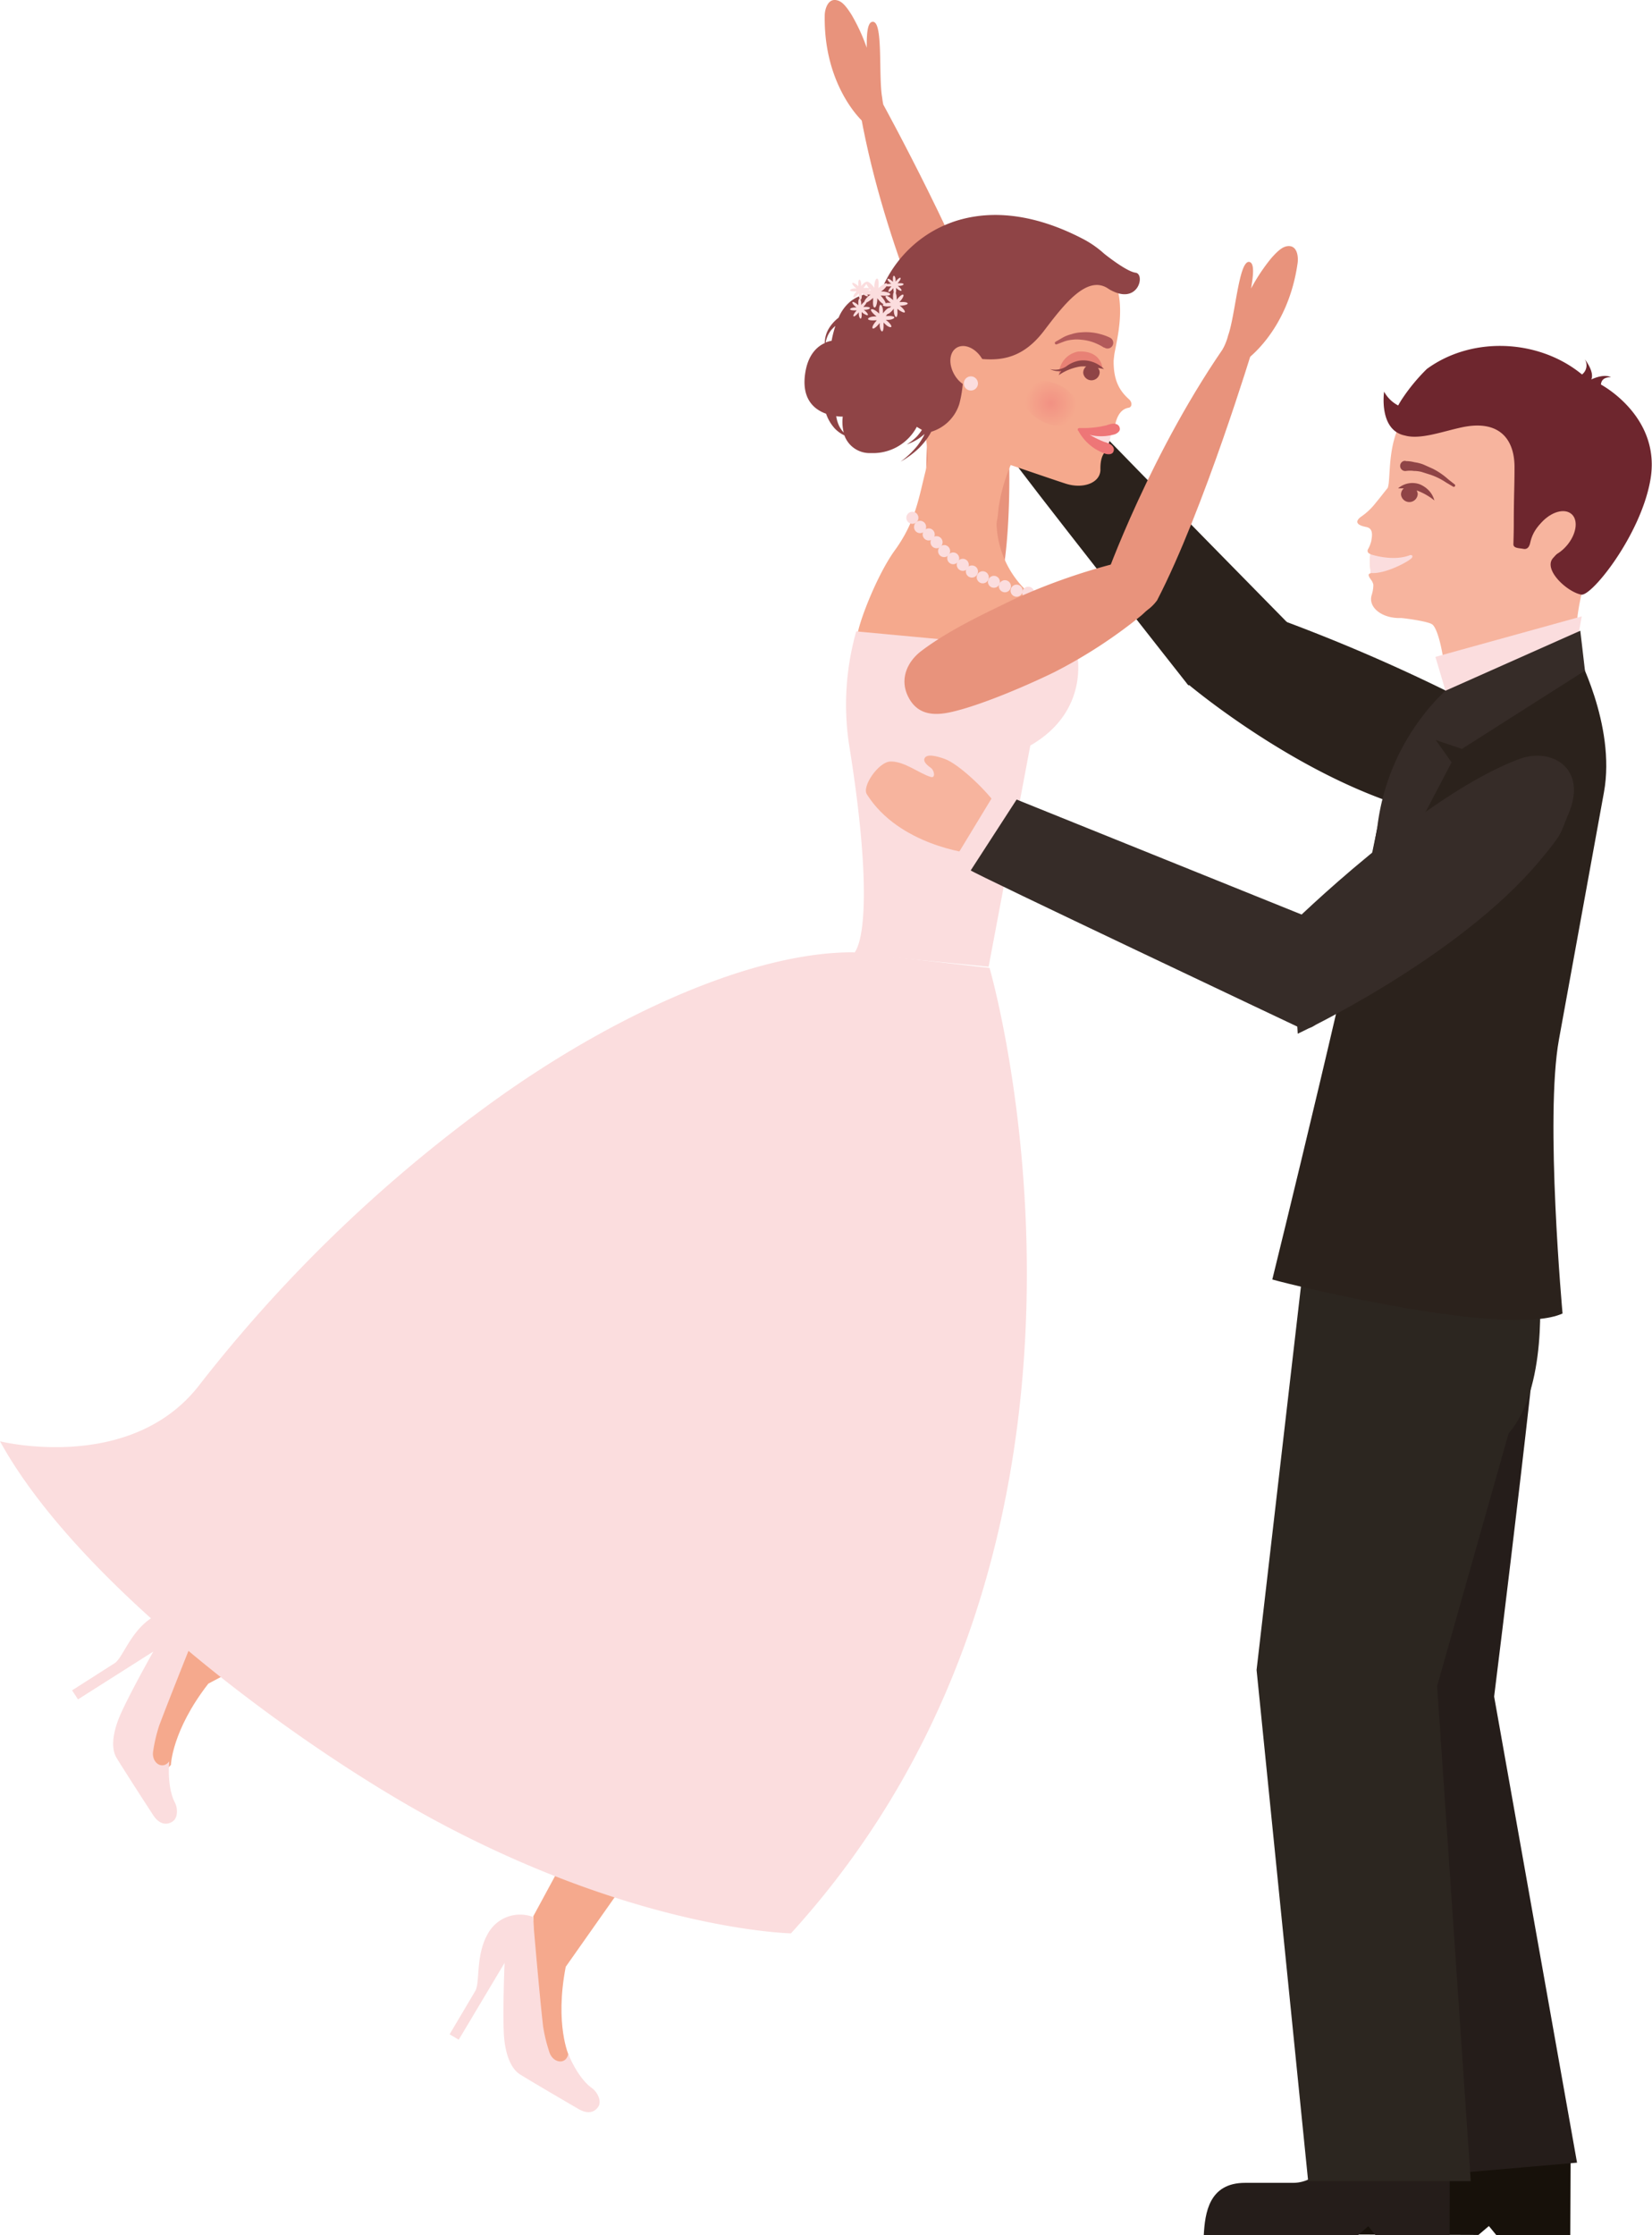 <svg xmlns="http://www.w3.org/2000/svg" xmlns:xlink="http://www.w3.org/1999/xlink" viewBox="0 0 252.09 341.03"><defs><style>.cls-1{fill:#2b221c;}.cls-2{fill:#f7b49e;}.cls-3{fill:#fbddde;}.cls-4{fill:#6e262e;}.cls-5{fill:#8f4446;}.cls-6{fill:#17110a;}.cls-7{fill:#251d1a;}.cls-8{fill:#2c2620;}.cls-9{fill:#e8937c;}.cls-10{fill:#f5a98d;}.cls-11{fill:#b25a5a;}.cls-12{fill:#ee7677;}.cls-13{fill:url(#radial-gradient);}.cls-14{fill:#e88175;}.cls-15{fill:#362c28;}</style><radialGradient id="radial-gradient" cx="684.36" cy="-79.12" r="3.92" gradientTransform="translate(-528.38 76.75) rotate(5.33)" gradientUnits="userSpaceOnUse"><stop offset="0" stop-color="#f29183"/><stop offset="1" stop-color="#f5a98d"/></radialGradient></defs><title>Together since</title><g id="Layer_2" data-name="Layer 2"><g id="Capa_1" data-name="Capa 1"><path class="cls-1" d="M231.88,126c-3.23.22-7.24-.45-12.92-1.69-19.12-4.14-37.84-20.06-37.84-20.06L196,94.78a268.81,268.81,0,0,1,28.69,12.64,67.93,67.93,0,0,1,11.3,8.12C240,119,239.51,125.52,231.88,126Z"/><path class="cls-2" d="M155.57,67.83s-10.94-6.64-10.5-13.4c.16-2.54,2-4.29,3.66-3.68a26.59,26.59,0,0,1,6.09,4.06c.56.45.89-.65.52-1.33s-.59-1.29-.32-1.61c.61-.7,1.93.41,2.84,1.27,1.63,1.54,4,7.26,4.47,10.33Z"/><rect class="cls-3" x="153.9" y="63.66" width="11.48" height="5.22" transform="translate(-9.37 102.49) rotate(-34.64)"/><path class="cls-1" d="M196.45,95s-23.08-23.46-31.07-31.78l-10.77,7c-.15.23,26.7,34.32,26.7,34.32C181.66,105,196.45,95,196.45,95Z"/><path class="cls-2" d="M207.77,78.79a9.75,9.75,0,0,0,2.16-2.06c.52-.62,1.09-1.36,1.84-2.3a4.48,4.48,0,0,0,.17-1c.19-2,.11-5.81,1.81-8.92-.13-4.13,3.44-7.21,4.48-7.77,12.12-6.51,24.58,1.63,25.58,2.29,0,0,9,4.75,7.3,14.11-1.51,8.31-5.23,14.68-9.61,16.88a31,31,0,0,0-.92,5.45c-.39,3-.69,16.43-.69,16.43L220,108.3c1.44-2.23,0-11.8-1.41-13-.59-.5-4.48-1-4.83-1-2.78.1-5-1.56-4.46-3.46a5.27,5.27,0,0,0,.27-1.62c-.14-.66-.54-.86-.7-1.37-.07-.23.08-.34.31-.39a14.77,14.77,0,0,1-.06-2.91c-.55-.21-.48-.61-.31-.84a5,5,0,0,0,.44-1.15c.13-.79.36-1.94-.78-2.15C206.34,80,207.24,79.15,207.77,78.79Z"/><path class="cls-4" d="M244.3,58.68c.08-1.27,1.53-1.11,1.53-1.11-1.12-.61-3,.33-3,.33.52-1.18-1-3.09-1-3.09a1.76,1.76,0,0,1-.42,2.33c-6.54-5.39-16.75-5.91-23.68-.84a28.56,28.56,0,0,0-3.72,4.49,12.37,12.37,0,0,0-.65,1.08,5.15,5.15,0,0,1-2.15-2.11s-.88,5.89,3.2,6.7c2.35.65,5.72-.63,8.64-1.25,5.52-1.19,8,1.57,8.06,5.92,0,3.06-.08,3.84-.11,7.84,0,1.5,0,1.92-.06,4.07,0,.63.85.58,1.54.71.9.16,1-.9,1.09-1.2a5.65,5.65,0,0,1,4-4.06c1.51-.37,2,.23,2.38,1,1,1.73-.82,3.29-2.95,5.65-1.58,1.75,2.13,5.19,4.3,5.59,1.58.28,9-9,10.52-17.38C253.63,63.6,244.3,58.68,244.3,58.68Z"/><path class="cls-2" d="M234.9,80.11c-1.41,1.8-1.57,3.9-.35,4.7s3.33,0,4.73-1.8,1.57-3.91.35-4.71S236.3,78.31,234.9,80.11Z"/><path class="cls-5" d="M214.51,70.36a5.12,5.12,0,0,1,1.33.17,6.14,6.14,0,0,1,1.37.35l1.43.64A10.86,10.86,0,0,1,221,73.14l1,.79a.2.2,0,0,1,0,.28.19.19,0,0,1-.25.05l0,0-1.07-.63a10.05,10.05,0,0,0-2.39-1.19L216.9,72a5.06,5.06,0,0,0-1.15-.14,4.24,4.24,0,0,0-1.17,0,.78.78,0,1,1-.28-1.54h.21Z"/><path class="cls-3" d="M215.18,84.7s.51-.08.3.37-4.07,2.59-6.33,2.36l0-.23a11,11,0,0,1,0-2.63C209.36,84.66,212.64,85.71,215.18,84.7Z"/><path class="cls-5" d="M214.22,74.52h-.88a3.34,3.34,0,0,1,3.27-.64,4,4,0,0,1,1.46,1,3.48,3.48,0,0,1,.81,1.48,9.65,9.65,0,0,0-2.59-1.49l-.11,0a1.14,1.14,0,0,1,.16.48,1.28,1.28,0,0,1-2.54.2A1.17,1.17,0,0,1,214.22,74.52Z"/><path class="cls-6" d="M239.68,327.46l-16.93,0c-.6,1.13-2.9,5.54-7,5.53l-7.32,0c-5.53,0-6.13,4.58-6.33,7.95l23.5.08,1.6-1.36,1.12,1.37,11.3,0Z"/><path class="cls-7" d="M201.84,193.59l8.06,63.88,5.15,74.74,25.6-2.22L228,258.87s8.23-66.05,7.57-69.05Z"/><path class="cls-7" d="M221.22,327.51H204.27c-.58,1.14-2.87,5.56-6.94,5.56H190c-5.53,0-6.12,4.59-6.31,8h23.51l1.59-1.37,1.12,1.37h11.3Z"/><path class="cls-8" d="M198.75,194.31l-7,60.5,7.87,78h24.81l-5.13-75.54,10.91-38.56c5.89-6.78,4.89-21.37,4.52-24.41Z"/><path class="cls-9" d="M142.85,55.81c.44-2.61,2.2-5.09,4.55-5.12h0c2.36,0,3.6,2.21,4.33,4.74A74.87,74.87,0,0,1,154,71.08c.1,4.28-.11,12.1-1.06,16.72-.54,2.59-1.67,5-5,5.1-3,0-4.81-2.14-5.38-4.72-1.18-5.34-1.15-11.52-1.22-16A93.74,93.74,0,0,1,142.85,55.81Z"/><path class="cls-9" d="M144.34,56.93s-9.3-18.85-13-39.38L134.81,16s12.47,22.7,17.3,37.41c0,0,.83,3.93-2.35,5.37C147.05,60,144.34,56.93,144.34,56.93Z"/><path class="cls-9" d="M131.56,18.44s-5.88-5.35-5.71-16.07c0-.86.44-2.64,1.82-2.34.7.15,1.29.65,2.29,2.25a28.46,28.46,0,0,1,2.3,5c0-1.6,0-4.08,1-3.95,1.53.19.77,8.35,1.36,11.58a9.29,9.29,0,0,0,.49,2.16Z"/><path class="cls-10" d="M26.08,269.3s.15-5.24,5.71-12.4l18.85-10L45,238l-14.54,9.72-7.7,16.58S22.18,273.74,26.08,269.3Z"/><path class="cls-3" d="M30.45,247.68S26,258.74,24.28,263.33a24.06,24.06,0,0,0-.9,3.82c-.34,1.81,1.4,3,2.45,1.6,0,0-.42,3.86.88,6.34.39.74.5,2.29-.4,2.86-.71.46-1.89.66-3-1.08-.83-1.29-4.23-6.52-5.53-8.66-.95-1.59-.48-4.21.66-6.74C20,258,23.4,252,23.4,252L11.9,259.3,11,257.92l6.49-4.14c1.23-.77,2.43-4.87,5.69-6.94A5.6,5.6,0,0,1,30.45,247.68Z"/><path class="cls-10" d="M164,99.32h0a64.43,64.43,0,0,0-7.18-9A14.86,14.86,0,0,1,152.07,80c.12-1.26.07,0,.31-2.51a26.34,26.34,0,0,1,2.94-8.77l-14.41-3.48s1.08,3.71.41,6.31c-1.13,4.42-1.58,8-4.75,12.39-2.73,3.74-5.59,11.15-5.78,13.21l-.06.45,33.16,3.1.12-1.35Z"/><path class="cls-10" d="M169.94,55c-.05,3.18,1,4.71,2.33,5.91.56.5.48,1.23-.06,1.31-1.4.23-1.85,1.76-2,2.43-.28,1-.94,1-.91,1.83,0,.34-.53,1-.43,1.22.19.47.42,1-.14,1.21,0,0-.86.47-.81,2.75,0,2-2.6,3-5.29,2.14-1.66-.53-8.84-3-10.57-3.58a91.81,91.81,0,0,1-10.56-3.93A25.13,25.13,0,0,1,137.83,63c-5.9-4.88-8-21.48,7.23-28.94,3.93-1.92,14.15-.23,20.24,3.15a10,10,0,0,1,5.35,7.41c.75,3.61-.24,7.38-.61,9.46Z"/><path class="cls-11" d="M168.47,53.05a6.37,6.37,0,0,0-1-.55,7,7,0,0,0-2.47-.66,5.29,5.29,0,0,0-1.38,0,5,5,0,0,0-1.21.26l-1.15.44h0a.21.21,0,0,1-.28-.12.22.22,0,0,1,.09-.27l1.14-.66a5.18,5.18,0,0,1,1.27-.49,5.67,5.67,0,0,1,1.56-.29,8.19,8.19,0,0,1,3,.31,7.11,7.11,0,0,1,1.33.5.87.87,0,1,1-.88,1.49Z"/><path class="cls-3" d="M169.53,66.14a5.75,5.75,0,0,1-.58,2.09l-3.26-2.11Z"/><path class="cls-12" d="M170.26,64.69c-.34-.1-.62-.06-1.43.21a15.17,15.17,0,0,1-4.06.41c-.29,0-.42.3-.2.41a7.49,7.49,0,0,0,5.57.54s.88-.33.73-.94A.76.76,0,0,0,170.26,64.69Z"/><path class="cls-12" d="M169.75,68.06c-.22-.27-.47-.4-1.29-.65a15.46,15.46,0,0,1-3.57-2c-.22-.18-.51,0-.39.22a7.39,7.39,0,0,0,4.26,3.63s.91.24,1.14-.34A.76.76,0,0,0,169.75,68.06Z"/><path class="cls-13" d="M164.48,63.66c-.77,1.51-3.24,1.78-5.51.61s-3.47-3.34-2.69-4.85,3.24-1.77,5.51-.6S165.26,62.16,164.48,63.66Z"/><path class="cls-5" d="M173.28,41.61c-1.43-.19-4.71-2.84-4.79-2.9a15.46,15.46,0,0,0-3.42-2.35c-16.23-8.35-27.45-.55-30.78,8.45A5.88,5.88,0,0,0,129.77,46a6.38,6.38,0,0,0-1.8,2.47,6.07,6.07,0,0,0-1.54,1.74,4.32,4.32,0,0,0-.57,2.14c-1,.44-2.43,1.54-2.93,4.25-.77,4.21,1.29,5.88,3.13,6.53a6.4,6.4,0,0,0,1.37,2.3,4.87,4.87,0,0,0,1.42,1,4.09,4.09,0,0,0,4.05,2.7,7.55,7.55,0,0,0,7-4,7.28,7.28,0,0,0,.8.44,9.8,9.8,0,0,1-.76,1,7.77,7.77,0,0,1-1.58,1.25,8.05,8.05,0,0,0,1.86-.92,8.23,8.23,0,0,0,.87-.69c-.05.13-.12.27-.18.4A12.14,12.14,0,0,1,140,68a13.52,13.52,0,0,1-2.57,2.44,13.57,13.57,0,0,0,2.89-2.15,12.24,12.24,0,0,0,1.18-1.41,8.13,8.13,0,0,0,.6-1,6.44,6.44,0,0,0,4.3-4.28,17.68,17.68,0,0,0,.35-7.23c4.09.6,8.48,1.55,12.64-4,3-3.94,6.51-8.49,9.72-6.33a4.94,4.94,0,0,0,.83.45l0,0C173.8,46.24,174.74,41.79,173.28,41.61ZM126,52.26a4.05,4.05,0,0,1,.81-1.86,5.3,5.3,0,0,1,.67-.67A16.81,16.81,0,0,0,126.9,52,4,4,0,0,0,126,52.26ZM128.05,65a5.64,5.64,0,0,1-.45-1.5,6.45,6.45,0,0,0,1,.07,6.69,6.69,0,0,0,.15,2.43A4.33,4.33,0,0,1,128.05,65Z"/><path class="cls-3" d="M135.85,44.9c0-.17-.46-.36-1.08-.42l-.33,0c.09-.05.17-.12.27-.19.47-.4.77-.82.66-1s-.59.07-1.07.46a2.66,2.66,0,0,0-.24.23c0-.1,0-.21,0-.33.06-.61,0-1.13-.22-1.14s-.36.47-.42,1.08c0,.12,0,.22,0,.33l-.2-.26c-.39-.48-.82-.77-1-.66s.07.59.46,1.07a2.66,2.66,0,0,0,.23.24l-.33,0c-.62-.05-1.12,0-1.15.22s.47.36,1.09.42l.33,0-.27.19c-.46.4-.76.83-.65,1s.59-.08,1.07-.48a2.5,2.5,0,0,0,.24-.22,1.75,1.75,0,0,0,0,.33c-.06.62,0,1.13.21,1.15s.36-.47.42-1.09c0-.12,0-.22,0-.33a2.65,2.65,0,0,0,.21.26c.39.48.82.78,1,.66s-.08-.59-.48-1.07l-.21-.24.32,0C135.33,45.17,135.84,45.08,135.85,44.9Z"/><path class="cls-3" d="M136,49.89c.11-.13-.16-.53-.59-.89l-.24-.19h.3c.57,0,1-.21,1-.37s-.48-.26-1-.22l-.3,0c.07-.07.13-.15.2-.23.37-.43.57-.86.45-1s-.53.15-.89.58l-.19.24c0-.1,0-.2,0-.3,0-.57-.21-1-.37-1s-.26.49-.21,1.06a2.58,2.58,0,0,0,0,.29c-.06-.07-.14-.13-.22-.21-.42-.36-.86-.56-1-.44s.16.52.6.89a2.11,2.11,0,0,0,.23.19h-.31c-.55,0-1,.21-1,.38s.49.26,1.06.21l.29,0a1.07,1.07,0,0,0-.2.22c-.37.42-.57.86-.45,1s.52-.16.89-.59a1.8,1.8,0,0,0,.19-.24c0,.1,0,.19,0,.3,0,.57.21,1,.37,1s.25-.49.22-1.05c0-.11,0-.21,0-.3l.21.2C135.41,49.81,135.84,50,136,49.89Z"/><path class="cls-3" d="M132.43,48.07c.07-.09-.13-.39-.45-.67l-.18-.13H132c.42,0,.76-.16.75-.28s-.36-.19-.79-.16l-.22,0,.15-.17c.29-.32.43-.64.34-.73s-.39.12-.67.44a1.33,1.33,0,0,0-.14.19,1.69,1.69,0,0,0,0-.23c0-.43-.15-.76-.27-.75s-.2.36-.17.78a1.57,1.57,0,0,0,0,.23l-.17-.16c-.32-.27-.66-.42-.73-.33s.11.39.44.66c.06.06.12.1.18.15h-.22c-.43,0-.76.16-.76.28s.36.19.79.17l.22,0-.15.17c-.27.32-.43.65-.33.73s.38-.12.66-.45a1,1,0,0,0,.14-.17,1.62,1.62,0,0,0,0,.22c0,.42.16.76.28.76s.19-.37.16-.79a1.81,1.81,0,0,0,0-.23l.16.16C132,48,132.34,48.16,132.43,48.07Z"/><path class="cls-3" d="M138.06,47.65c.1-.12-.15-.49-.55-.84l-.22-.17h.27c.54-.05,1-.2.95-.35s-.45-.24-1-.2l-.28,0a1.34,1.34,0,0,0,.2-.21c.34-.4.53-.81.41-.91s-.48.15-.83.56a1.92,1.92,0,0,0-.18.22,1.45,1.45,0,0,0,0-.29c0-.53-.2-.95-.35-.94s-.24.46-.2,1a2.7,2.7,0,0,0,0,.28,1.9,1.9,0,0,0-.21-.19c-.4-.35-.81-.54-.91-.42s.14.49.55.84l.23.17h-.29c-.53,0-.95.2-.94.35s.45.24,1,.2l.28,0-.2.21c-.35.41-.54.82-.41.92s.48-.16.83-.56a2,2,0,0,0,.18-.23,2.81,2.81,0,0,0,0,.29c0,.53.2,1,.36,1s.24-.46.19-1a1.2,1.2,0,0,0,0-.28,2,2,0,0,0,.21.19C137.55,47.58,138,47.77,138.06,47.65Z"/><path class="cls-3" d="M137.56,44.36c.07-.09-.11-.36-.41-.61a.91.91,0,0,0-.16-.13h.2c.4,0,.71-.14.69-.26s-.32-.17-.72-.14l-.2,0a.67.67,0,0,0,.14-.15c.26-.3.39-.59.31-.67s-.36.11-.61.41l-.13.16v-.2c0-.39-.15-.7-.27-.69s-.17.33-.14.72l0,.2-.15-.14c-.3-.25-.6-.39-.67-.3s.11.36.4.61l.17.13h-.21c-.38,0-.69.15-.69.26s.34.18.72.14l.21,0-.15.15c-.25.3-.38.59-.3.67s.36-.11.61-.41a1.83,1.83,0,0,0,.13-.16v.2c0,.39.15.7.26.69s.18-.33.15-.72a1.5,1.5,0,0,1,0-.2,1.85,1.85,0,0,0,.14.14C137.19,44.3,137.49,44.44,137.56,44.36Z"/><path class="cls-3" d="M132.42,45.19c.08-.1-.12-.4-.45-.68l-.18-.14H132c.44,0,.77-.15.76-.28s-.36-.2-.79-.16l-.23,0a1.29,1.29,0,0,0,.16-.17c.28-.32.43-.65.34-.73s-.4.12-.67.44c-.06.06-.1.12-.15.18v-.23c0-.42-.16-.77-.28-.75s-.2.36-.16.79a1.64,1.64,0,0,0,0,.22l-.16-.15c-.34-.28-.66-.43-.75-.34s.13.39.45.68l.18.14h-.22c-.43,0-.77.16-.76.29s.36.19.79.16l.22,0-.15.16c-.28.33-.43.66-.33.74s.39-.12.67-.45a2.09,2.09,0,0,0,.14-.17,1.7,1.7,0,0,0,0,.22c0,.43.15.77.27.76s.2-.36.17-.79c0-.08,0-.15,0-.23l.16.16C132,45.13,132.34,45.28,132.42,45.19Z"/><path class="cls-10" d="M149.83,54.69c1,1.6.84,3.47-.32,4.17s-2.87,0-3.84-1.63-.84-3.47.31-4.17S148.85,53.09,149.83,54.69Z"/><path class="cls-3" d="M149.23,58.61a1.08,1.08,0,1,1-1-1.18A1.09,1.09,0,0,1,149.23,58.61Z"/><path class="cls-3" d="M156,90.36a.9.9,0,0,0,.83,1,.91.91,0,0,0,1-.83.93.93,0,0,0-.83-1A.91.91,0,0,0,156,90.36Z"/><path class="cls-3" d="M154.22,90a.92.92,0,1,0,1.83.17.92.92,0,0,0-1.83-.17Z"/><path class="cls-3" d="M152.42,89.37a.94.94,0,0,0,.83,1,.92.92,0,0,0,.18-1.84A.94.94,0,0,0,152.42,89.37Z"/><path class="cls-3" d="M150.76,88.71a.91.91,0,1,0,1-.84A.92.92,0,0,0,150.76,88.71Z"/><path class="cls-3" d="M149.05,88a.92.92,0,1,0,1-.83A.91.91,0,0,0,149.05,88Z"/><path class="cls-3" d="M147.39,87.12a.92.92,0,1,0,1.84.17.9.9,0,0,0-.83-1A.91.91,0,0,0,147.39,87.12Z"/><path class="cls-3" d="M146,86.1a.94.94,0,0,0,.83,1,.92.92,0,1,0-.83-1Z"/><path class="cls-3" d="M144.55,85.09a.92.92,0,0,0,.82,1,.93.93,0,0,0,1-.83.92.92,0,0,0-1.83-.17Z"/><path class="cls-3" d="M143.15,84a.92.92,0,1,0,1-.83A.93.93,0,0,0,143.15,84Z"/><path class="cls-3" d="M142,82.65a.92.92,0,1,0,1-.83A.9.9,0,0,0,142,82.65Z"/><path class="cls-3" d="M140.8,81.46a.92.92,0,1,0,1-.83A.94.94,0,0,0,140.8,81.46Z"/><path class="cls-3" d="M139.49,80.3a.92.92,0,1,0,1.83.17.93.93,0,0,0-.83-1A.91.91,0,0,0,139.49,80.3Z"/><path class="cls-3" d="M138.31,78.92a.92.92,0,1,0,1-.83A.92.92,0,0,0,138.31,78.92Z"/><path class="cls-3" d="M130.27,145.51l20.59,2,6.36-33.75c9.31-5.36,7.09-14.28,7.09-14.28l-33.65-3.14a41,41,0,0,0-1.13,17.06C133,134.79,131.92,143.73,130.27,145.51Z"/><path class="cls-9" d="M170.07,86c2.55-.69,5.54-.15,6.57,2h0c1,2.13-.51,4.2-2.5,5.93a75.2,75.2,0,0,1-13.25,8.63c-3.84,1.88-11,5-15.62,6.06-2.57.6-5.28.6-6.72-2.39-1.29-2.67-.08-5.27,2-6.87,4.34-3.3,10-5.88,14-7.84A93.32,93.32,0,0,1,170.07,86Z"/><path class="cls-9" d="M168.61,88.51s7-19.82,19.07-36.8l3.52,1.35s-7.5,24.79-14.63,38.54c0,0-2.23,3.33-5.49,2.08C168.3,92.61,168.61,88.51,168.61,88.51Z"/><path class="cls-9" d="M189.86,55.15s6.65-4.36,8.15-15c.13-.86,0-2.68-1.43-2.6-.7.05-1.36.44-2.61,1.87a28.66,28.66,0,0,0-3.06,4.6c.26-1.58.66-4-.34-4.06-1.54,0-2.06,8.13-3.16,11.22a9.09,9.09,0,0,1-.81,2.07Z"/><path class="cls-10" d="M86.84,313.74s-2.23-4.74-.51-13.64l12.29-17.46-9.08-5.33-8.15,15.06.2,18.45S85.36,319.46,86.84,313.74Z"/><path class="cls-3" d="M81.31,292.49s1,11.86,1.57,16.75a24.2,24.2,0,0,0,.93,3.81c.5,1.77,2.61,2.08,2.9.32,0,0,1.37,3.64,3.64,5.26.69.48,1.49,1.82,1,2.74-.44.72-1.39,1.44-3.17.38-1.32-.78-6.71-3.91-8.83-5.23-1.58-1-2.33-3.54-2.47-6.31-.18-3.77.12-10.71.12-10.71l-7,11.73-1.39-.83s2.89-4.87,3.92-6.62c.75-1.26,0-5.45,1.94-8.77A5.6,5.6,0,0,1,81.31,292.49Z"/><path class="cls-3" d="M151,147.69S176.16,234.09,120.7,295c0,0-22.48-.43-53-16.54C47.46,267.82,12.46,242.57,0,219.92c0,0,20,5,30.47-8.65a220.61,220.61,0,0,1,45.28-43.56c18.52-13.24,39.36-22.44,54.39-22.4Z"/><path class="cls-14" d="M168.24,56.13c-.22-1.36-1.31-2.66-3.74-2.48A3.56,3.56,0,0,0,161.59,57a11.73,11.73,0,0,1,3.26-1.23A6.73,6.73,0,0,1,168.24,56.13Z"/><path class="cls-5" d="M160.23,56.32a3.17,3.17,0,0,0,2.45-.39,4.54,4.54,0,0,1,2.09-.91,4.45,4.45,0,0,1,3.7,1.3c-.32-.08-.62-.12-.93-.19a1.17,1.17,0,0,1,.27.68,1.26,1.26,0,0,1-2.51.11,1.18,1.18,0,0,1,.45-1,6.31,6.31,0,0,0-.87,0,8,8,0,0,0-3.33,1.33,3.44,3.44,0,0,1,.42-.65A2.83,2.83,0,0,1,160.23,56.32Z"/><polygon class="cls-3" points="241.37 94.05 219.04 100.23 220.6 105.48 240.43 99.26 241.37 94.05"/><path class="cls-1" d="M237.89,158.62c1.54-8.43,5.66-31.11,6.87-37.74,1.87-10.27-4.31-21.56-4.31-21.56l-19.93,6.1s-7.93,7.92-9.48,16.44c-3.38,18.62-16.89,73.37-16.89,73.37,3.47,1,36.14,8.92,44.29,5.19C238.44,200.42,235.72,170.55,237.89,158.62Z"/><path class="cls-15" d="M241.86,102.33l-.71-6.09-20.63,9.18a34.56,34.56,0,0,0-10.35,20.82L207,144l14.51-27.68-2.42-3.4,4,1.35Z"/><path class="cls-15" d="M239.29,124.31c-1.29,3-.58,2.53-4.31,7-12.52,15-36.95,26.42-36.95,26.42L197,141.1s20.21-19.92,34.94-25.32C236.87,114,242.36,117.31,239.29,124.31Z"/><path class="cls-2" d="M148.06,130.2s-10.83-1.16-15.78-9c-.78-1.22,1.75-4.86,3.51-5,2.16-.13,4.56,1.89,6.28,2.36.7.19.55-1-.07-1.43s-1.07-.93-.95-1.33c.27-.89,1.94-.42,3.11,0,2.13.75,6.65,5,8.29,7.61Z"/><polygon class="cls-3" points="150.41 133.38 145.94 130.68 151.9 120.86 156.35 123.57 150.41 133.38"/><path class="cls-15" d="M203.84,141.65,155.13,122l-7,10.81c0,.26,50.19,24,50.19,24C204.3,158.56,203.84,141.65,203.84,141.65Z"/></g></g></svg>